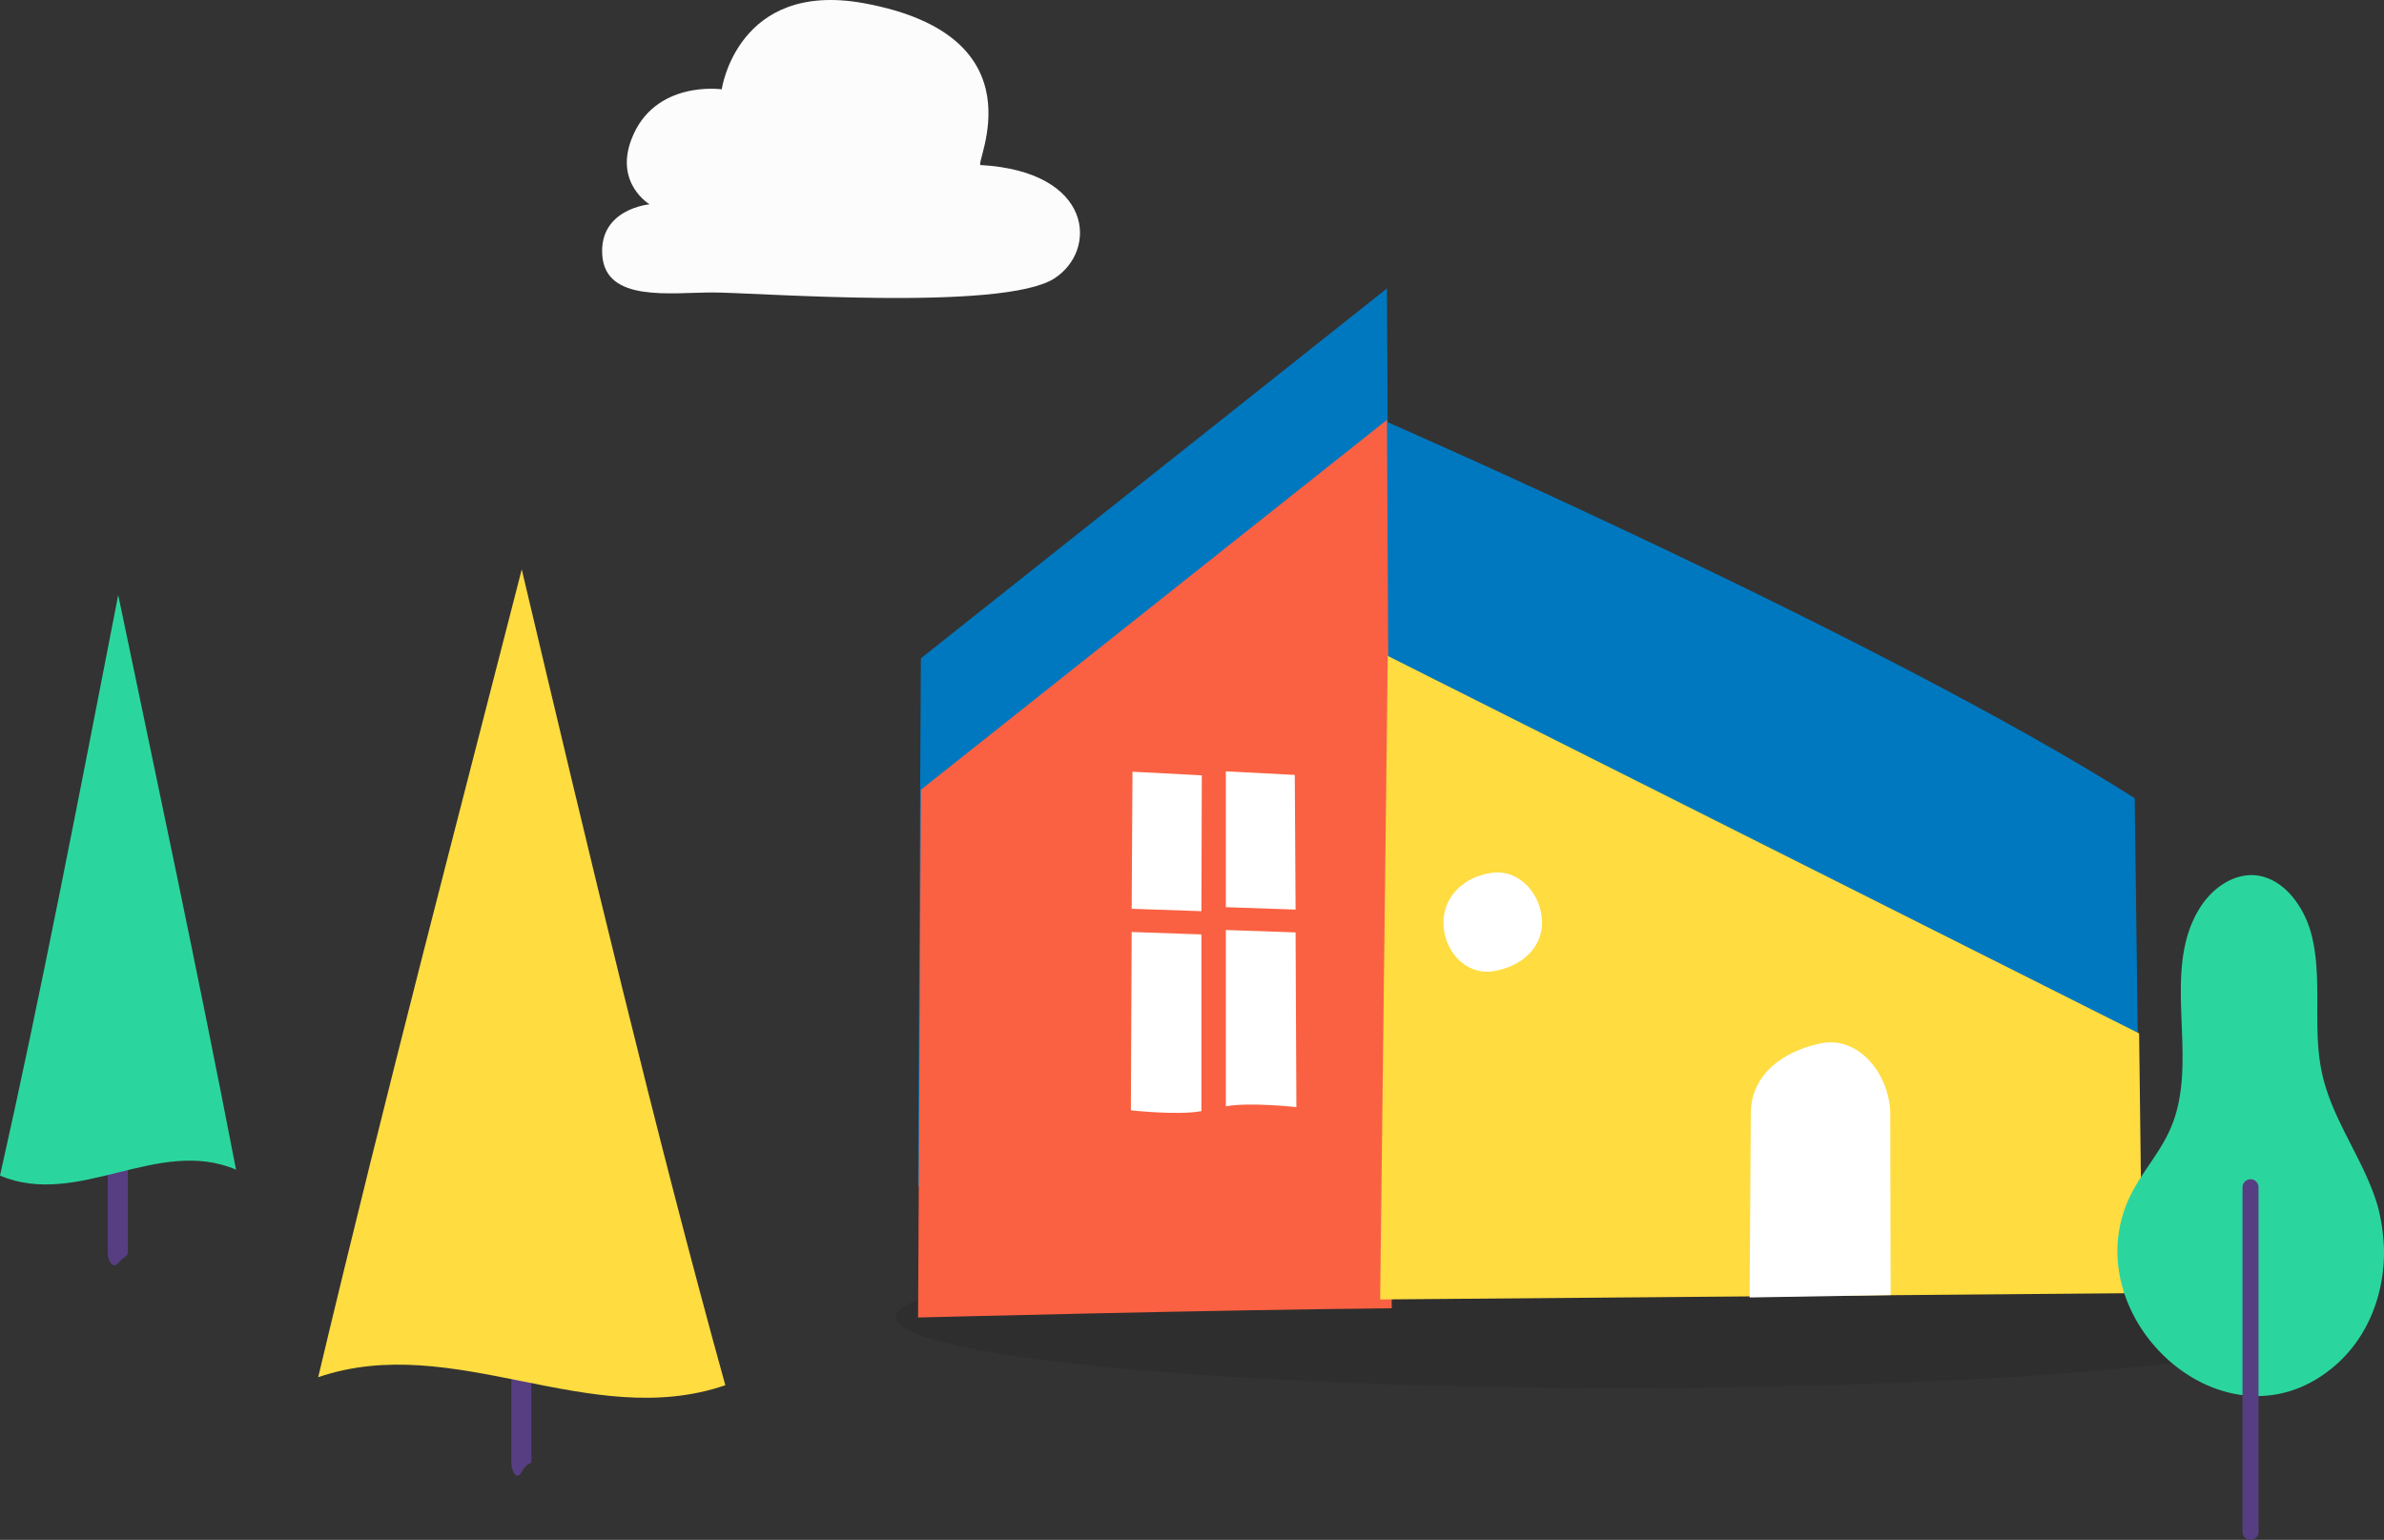 <svg xmlns="http://www.w3.org/2000/svg" viewBox="0 0 594.907 384.285"><rect x="0" y="0" width="594.907" height="384.285" fill="#333333" stroke="none"/><defs><style>.a{fill:#573e82}.b{fill:#2bd69e}.c{fill:#ffdc40}.d{opacity:.1}.e{fill:#0078bf}.f{fill:#fa6142}.g{fill:#fff}.h{fill:#fcfcfc}</style></defs><g transform="translate(0 -.015)"><path class="a" d="M29.5 315.2c-1.4 1.7-2.6-.7-2.6-2.3v-40.4c0-1.2 1.1-.9 2.5-2.4s2.5 1.1 2.5 2.7v39.6c.1 1.2-1 1.1-2.4 2.8z"/><path class="b" d="M58.9 291.9c-19.6-8.3-39.3 9.7-58.9 1.5 10-44.4 19.8-95 29.5-144.9 9.6 46.1 19.4 91.7 29.4 143.4z"/><path class="a" d="M130.2 367.3c-1.4 2.6-2.6-.5-2.6-2.2v-62.8c0-1.1 1.1-.1 2.5-2.2 1.4-2.2 2.5 1.1 2.5 2.9v61.6c.2.9-1 .1-2.4 2.7z"/><path class="c" d="M79.4 343.7c33.9-11.6 67.8 13.6 101.6 2-17.3-62.4-34.2-133.4-50.8-203.6C113.6 207 96.7 271 79.4 343.7z"/><ellipse class="d" cx="181.2" cy="17.7" rx="181.2" ry="17.7" transform="translate(223.5 311)"/><path class="e" d="M532.7 199.2c.3 20.5.5 40.9.8 61.4-63.8-39.7-126.8-52-189.1-93 .3-20.9.8-62.7.8-62.7s124.3 54.2 187.5 94.3z"/><path class="e" d="M347.3 293.7c-39.4-12.8-78.8 15.1-118.2 2.3.2-43.9.7-131.7.7-131.7L346.1 72l1.2 221.7z"/><path class="f" d="M347.3 326.5c-44.2.4-118.2 2.3-118.2 2.3l.7-131.7 116.3-92.3 1.2 221.7z"/><path class="g" d="M299.9 193.5l-.1 33.9-17.4-.6.2-34.2zm-17.5 39.1l17.4.6v44.1c-5.9 1.1-17.6-.2-17.6-.2zm40.7-39.2l.2 33.6-17.4-.6v-33.9zm-17.2 38.7l17.4.6.2 43.6s-11.7-1.3-17.6-.2z"/><path class="c" d="M533.8 257.9l.8 64.8-190.2 1.6 1.9-160.6z"/><path class="g" d="M471.8 323.2l-35.2.6.3-46.1c.1-9.4 7.8-15.3 17.4-17.3 9.5-2 17.3 7.7 17.4 17.6 0 15 .1 45.2.1 45.2zm-87-93.1c.1 6.6-5.4 11.3-12.3 12.3s-12.4-5.3-12.3-12.3c.1-6.8 5.6-11.5 12.3-12.3s12.2 5.4 12.3 12.3z"/><path class="b" d="M594.9 311.8c.2 10.9-3.9 21.8-12.1 28.9-27.3 23.8-66.2-12.4-51-42.7 2.9-5.7 7.3-10.5 9.8-16.3 7.5-17-2.5-38.7 7.1-54.7 2.8-4.7 7.7-8.6 13.2-8.6 7.5.1 13 7.5 14.9 14.8 2.9 11.3.1 23.5 2.7 34.9 2.6 11.7 10.6 21.6 13.9 33.1a48.384 48.384 0 0 1 1.5 10.6z"/><path class="a" d="M561.6 384.3a2.006 2.006 0 0 1-2-2v-86a2 2 0 1 1 4 0v86a2.006 2.006 0 0 1-2 2z"/><path class="h" d="M162.1 51s-12.7 1.1-11.8 12.8 17 9.2 27.6 9.2c10.7 0 72.3 4.8 85.2-3.5 10.9-7 9.8-26.7-18.4-28.3C243 41.1 260.5 9 215.5.8c-31.5-5.7-35.4 21.5-35.4 21.5s-16.8-2.4-22.5 12.4c-4.3 11.1 4.5 16.3 4.5 16.3z"/></g></svg>
